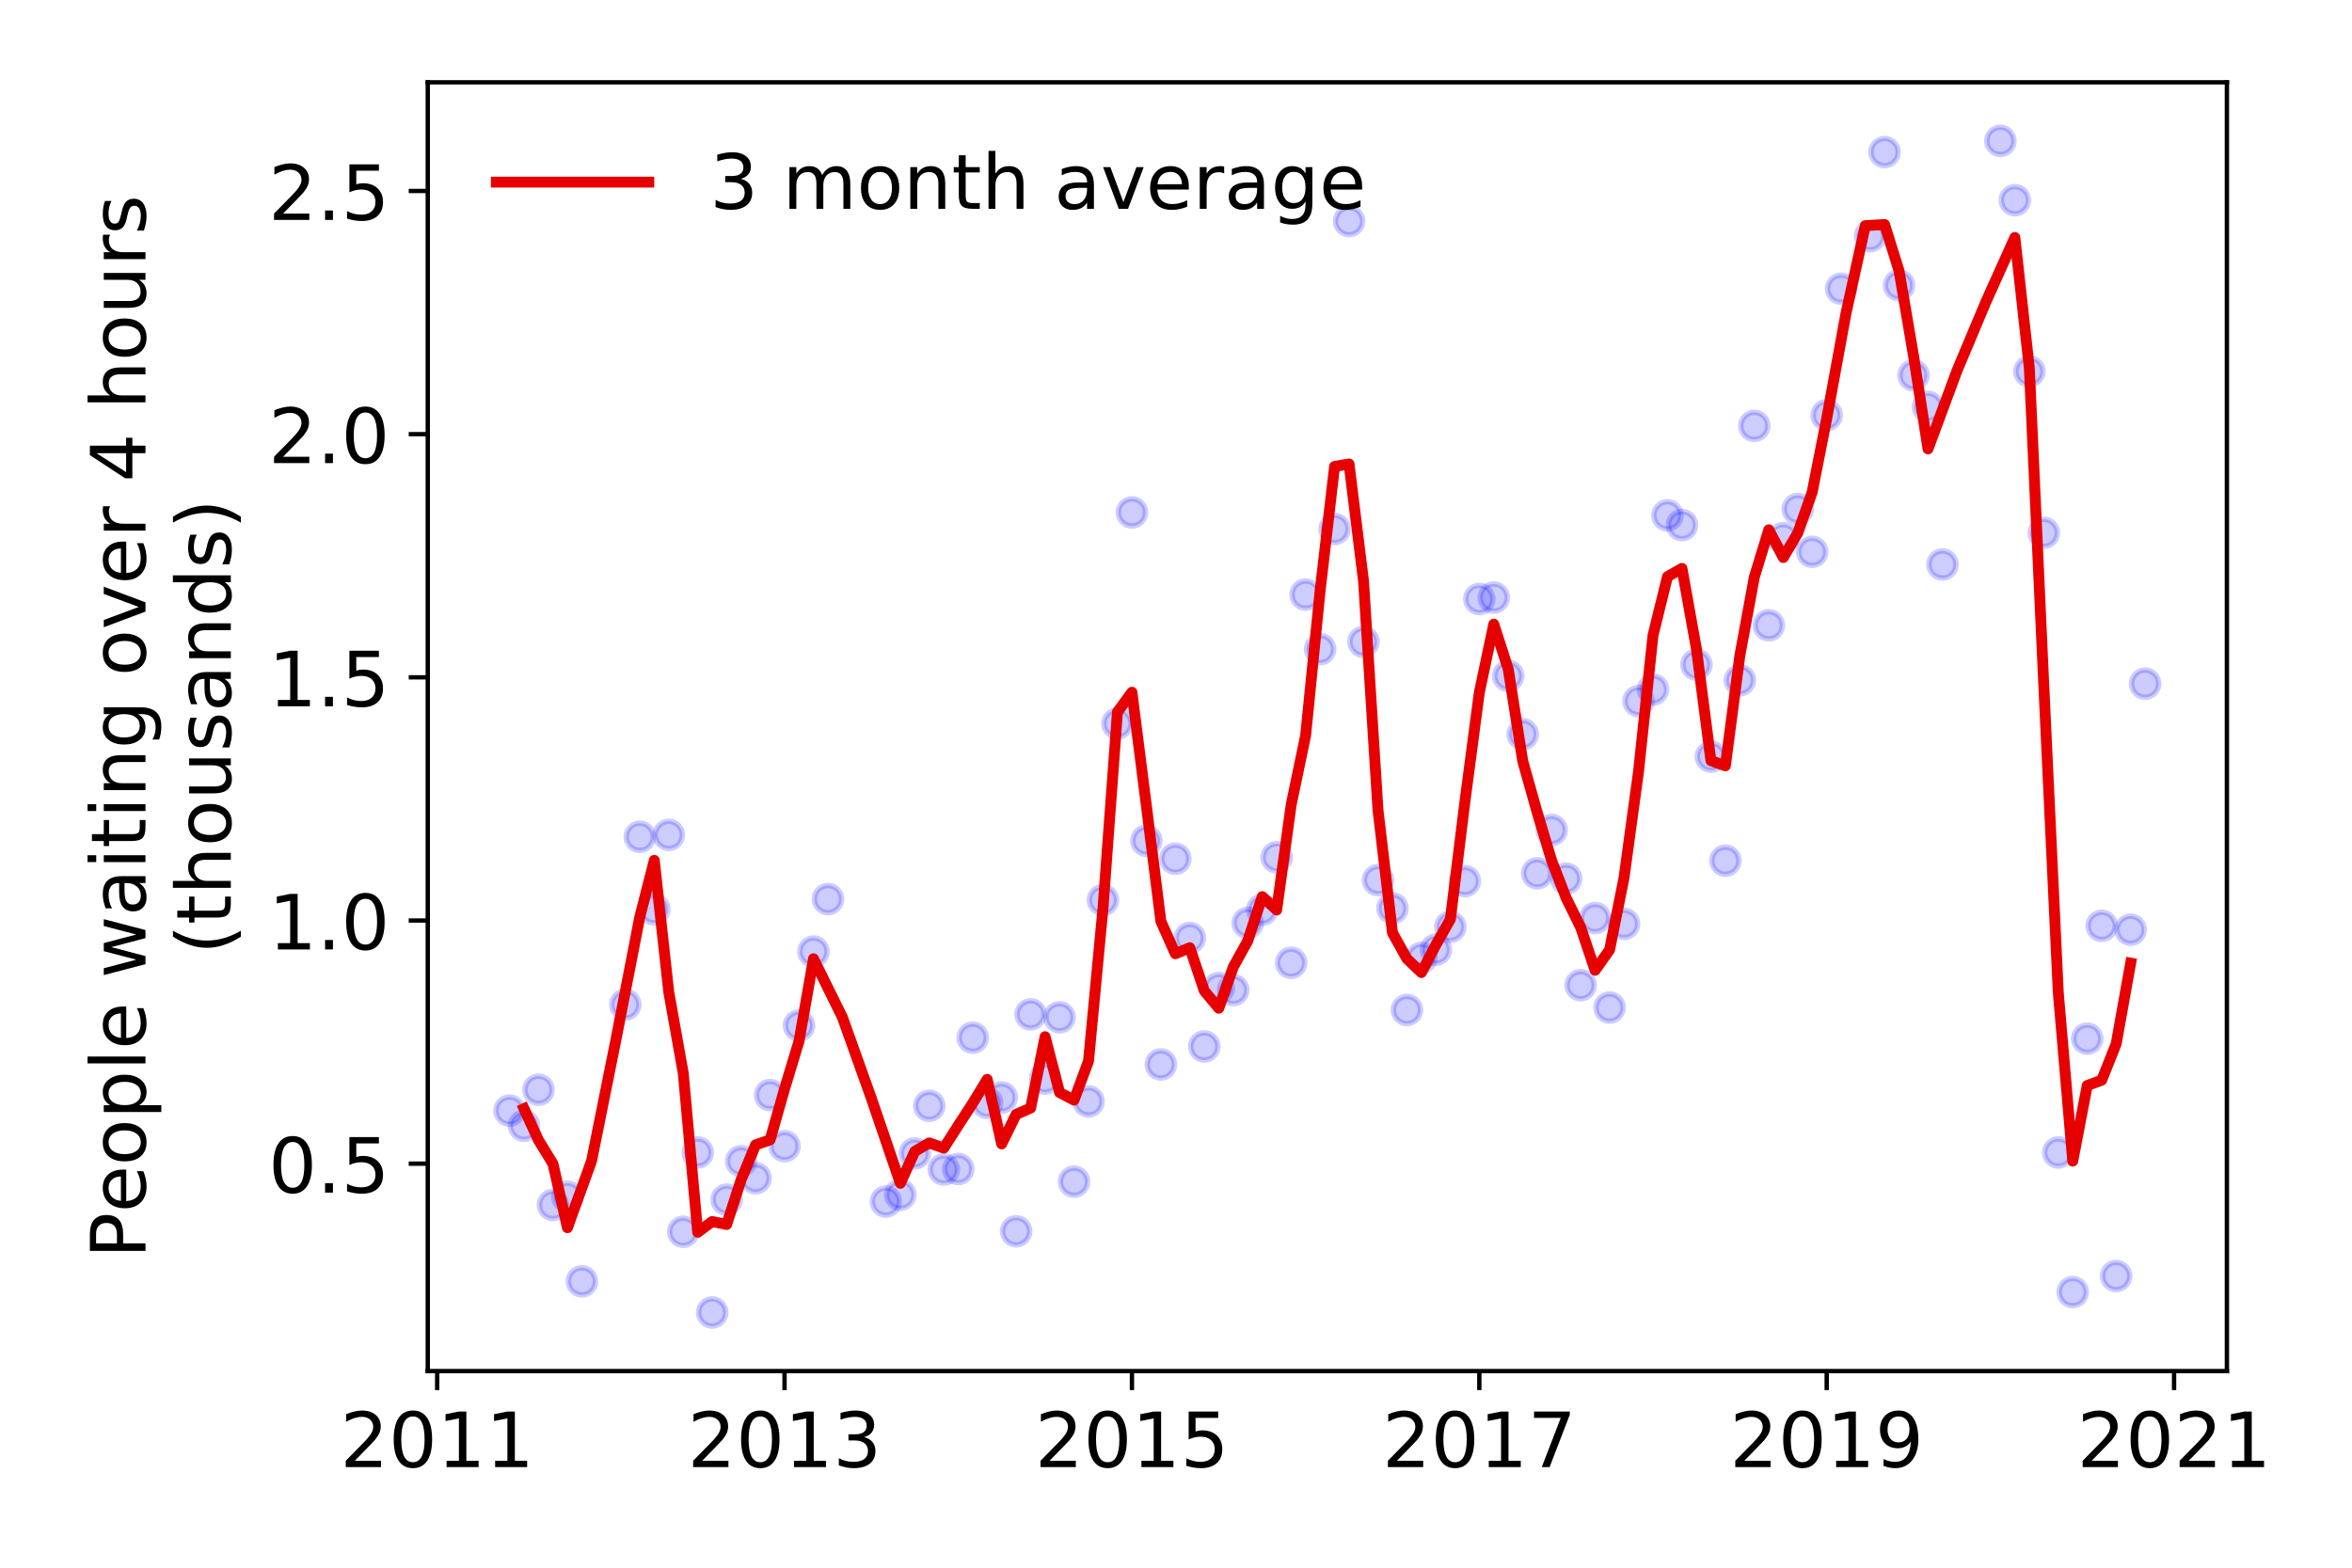 <?xml version="1.0" encoding="utf-8" standalone="no"?>
<!DOCTYPE svg PUBLIC "-//W3C//DTD SVG 1.1//EN"
  "http://www.w3.org/Graphics/SVG/1.1/DTD/svg11.dtd">
<!-- Created with matplotlib (https://matplotlib.org/) -->
<svg height="288pt" version="1.1" viewBox="0 0 432 288" width="432pt" xmlns="http://www.w3.org/2000/svg" xmlns:xlink="http://www.w3.org/1999/xlink">
 <defs>
  <style type="text/css">
*{stroke-linecap:butt;stroke-linejoin:round;}
  </style>
 </defs>
 <g id="figure_1">
  <g id="patch_1">
   <path d="M 0 288 
L 432 288 
L 432 0 
L 0 0 
z
" style="fill:#ffffff;"/>
  </g>
  <g id="axes_1">
   <g id="patch_2">
    <path d="M 78.57 251.88 
L 409.024 251.88 
L 409.024 15.12 
L 78.57 15.12 
z
" style="fill:#ffffff;"/>
   </g>
   <g id="matplotlib.axis_1">
    <g id="xtick_1">
     <g id="line2d_1">
      <defs>
       <path d="M 0 0 
L 0 3.5 
" id="ma7ba3dbed2" style="stroke:#000000;stroke-width:0.8;"/>
      </defs>
      <g>
       <use style="stroke:#000000;stroke-width:0.8;" x="80.298" xlink:href="#ma7ba3dbed2" y="251.88"/>
      </g>
     </g>
     <g id="text_1">
      <!-- 2011 -->
      <defs>
       <path d="M 19.188 8.297 
L 53.609 8.297 
L 53.609 0 
L 7.328 0 
L 7.328 8.297 
Q 12.938 14.109 22.625 23.891 
Q 32.328 33.688 34.812 36.531 
Q 39.547 41.844 41.422 45.531 
Q 43.312 49.219 43.312 52.781 
Q 43.312 58.594 39.234 62.25 
Q 35.156 65.922 28.609 65.922 
Q 23.969 65.922 18.812 64.312 
Q 13.672 62.703 7.812 59.422 
L 7.812 69.391 
Q 13.766 71.781 18.938 73 
Q 24.125 74.219 28.422 74.219 
Q 39.75 74.219 46.484 68.547 
Q 53.219 62.891 53.219 53.422 
Q 53.219 48.922 51.531 44.891 
Q 49.859 40.875 45.406 35.406 
Q 44.188 33.984 37.641 27.219 
Q 31.109 20.453 19.188 8.297 
z
" id="DejaVuSans-50"/>
       <path d="M 31.781 66.406 
Q 24.172 66.406 20.328 58.906 
Q 16.5 51.422 16.5 36.375 
Q 16.5 21.391 20.328 13.891 
Q 24.172 6.391 31.781 6.391 
Q 39.453 6.391 43.281 13.891 
Q 47.125 21.391 47.125 36.375 
Q 47.125 51.422 43.281 58.906 
Q 39.453 66.406 31.781 66.406 
z
M 31.781 74.219 
Q 44.047 74.219 50.516 64.516 
Q 56.984 54.828 56.984 36.375 
Q 56.984 17.969 50.516 8.266 
Q 44.047 -1.422 31.781 -1.422 
Q 19.531 -1.422 13.062 8.266 
Q 6.594 17.969 6.594 36.375 
Q 6.594 54.828 13.062 64.516 
Q 19.531 74.219 31.781 74.219 
z
" id="DejaVuSans-48"/>
       <path d="M 12.406 8.297 
L 28.516 8.297 
L 28.516 63.922 
L 10.984 60.406 
L 10.984 69.391 
L 28.422 72.906 
L 38.281 72.906 
L 38.281 8.297 
L 54.391 8.297 
L 54.391 0 
L 12.406 0 
z
" id="DejaVuSans-49"/>
      </defs>
      <g transform="translate(62.483 269.518)scale(0.14 -0.14)">
       <use xlink:href="#DejaVuSans-50"/>
       <use x="63.623" xlink:href="#DejaVuSans-48"/>
       <use x="127.246" xlink:href="#DejaVuSans-49"/>
       <use x="190.869" xlink:href="#DejaVuSans-49"/>
      </g>
     </g>
    </g>
    <g id="xtick_2">
     <g id="line2d_2">
      <g>
       <use style="stroke:#000000;stroke-width:0.8;" x="144.102" xlink:href="#ma7ba3dbed2" y="251.88"/>
      </g>
     </g>
     <g id="text_2">
      <!-- 2013 -->
      <defs>
       <path d="M 40.578 39.312 
Q 47.656 37.797 51.625 33 
Q 55.609 28.219 55.609 21.188 
Q 55.609 10.406 48.188 4.484 
Q 40.766 -1.422 27.094 -1.422 
Q 22.516 -1.422 17.656 -0.516 
Q 12.797 0.391 7.625 2.203 
L 7.625 11.719 
Q 11.719 9.328 16.594 8.109 
Q 21.484 6.891 26.812 6.891 
Q 36.078 6.891 40.938 10.547 
Q 45.797 14.203 45.797 21.188 
Q 45.797 27.641 41.281 31.266 
Q 36.766 34.906 28.719 34.906 
L 20.219 34.906 
L 20.219 43.016 
L 29.109 43.016 
Q 36.375 43.016 40.234 45.922 
Q 44.094 48.828 44.094 54.297 
Q 44.094 59.906 40.109 62.906 
Q 36.141 65.922 28.719 65.922 
Q 24.656 65.922 20.016 65.031 
Q 15.375 64.156 9.812 62.312 
L 9.812 71.094 
Q 15.438 72.656 20.344 73.438 
Q 25.25 74.219 29.594 74.219 
Q 40.828 74.219 47.359 69.109 
Q 53.906 64.016 53.906 55.328 
Q 53.906 49.266 50.438 45.094 
Q 46.969 40.922 40.578 39.312 
z
" id="DejaVuSans-51"/>
      </defs>
      <g transform="translate(126.287 269.518)scale(0.14 -0.14)">
       <use xlink:href="#DejaVuSans-50"/>
       <use x="63.623" xlink:href="#DejaVuSans-48"/>
       <use x="127.246" xlink:href="#DejaVuSans-49"/>
       <use x="190.869" xlink:href="#DejaVuSans-51"/>
      </g>
     </g>
    </g>
    <g id="xtick_3">
     <g id="line2d_3">
      <g>
       <use style="stroke:#000000;stroke-width:0.8;" x="207.907" xlink:href="#ma7ba3dbed2" y="251.88"/>
      </g>
     </g>
     <g id="text_3">
      <!-- 2015 -->
      <defs>
       <path d="M 10.797 72.906 
L 49.516 72.906 
L 49.516 64.594 
L 19.828 64.594 
L 19.828 46.734 
Q 21.969 47.469 24.109 47.828 
Q 26.266 48.188 28.422 48.188 
Q 40.625 48.188 47.75 41.5 
Q 54.891 34.812 54.891 23.391 
Q 54.891 11.625 47.562 5.094 
Q 40.234 -1.422 26.906 -1.422 
Q 22.312 -1.422 17.547 -0.641 
Q 12.797 0.141 7.719 1.703 
L 7.719 11.625 
Q 12.109 9.234 16.797 8.062 
Q 21.484 6.891 26.703 6.891 
Q 35.156 6.891 40.078 11.328 
Q 45.016 15.766 45.016 23.391 
Q 45.016 31 40.078 35.438 
Q 35.156 39.891 26.703 39.891 
Q 22.75 39.891 18.812 39.016 
Q 14.891 38.141 10.797 36.281 
z
" id="DejaVuSans-53"/>
      </defs>
      <g transform="translate(190.092 269.518)scale(0.14 -0.14)">
       <use xlink:href="#DejaVuSans-50"/>
       <use x="63.623" xlink:href="#DejaVuSans-48"/>
       <use x="127.246" xlink:href="#DejaVuSans-49"/>
       <use x="190.869" xlink:href="#DejaVuSans-53"/>
      </g>
     </g>
    </g>
    <g id="xtick_4">
     <g id="line2d_4">
      <g>
       <use style="stroke:#000000;stroke-width:0.8;" x="271.711" xlink:href="#ma7ba3dbed2" y="251.88"/>
      </g>
     </g>
     <g id="text_4">
      <!-- 2017 -->
      <defs>
       <path d="M 8.203 72.906 
L 55.078 72.906 
L 55.078 68.703 
L 28.609 0 
L 18.312 0 
L 43.219 64.594 
L 8.203 64.594 
z
" id="DejaVuSans-55"/>
      </defs>
      <g transform="translate(253.896 269.518)scale(0.14 -0.14)">
       <use xlink:href="#DejaVuSans-50"/>
       <use x="63.623" xlink:href="#DejaVuSans-48"/>
       <use x="127.246" xlink:href="#DejaVuSans-49"/>
       <use x="190.869" xlink:href="#DejaVuSans-55"/>
      </g>
     </g>
    </g>
    <g id="xtick_5">
     <g id="line2d_5">
      <g>
       <use style="stroke:#000000;stroke-width:0.8;" x="335.516" xlink:href="#ma7ba3dbed2" y="251.88"/>
      </g>
     </g>
     <g id="text_5">
      <!-- 2019 -->
      <defs>
       <path d="M 10.984 1.516 
L 10.984 10.5 
Q 14.703 8.734 18.5 7.812 
Q 22.312 6.891 25.984 6.891 
Q 35.75 6.891 40.891 13.453 
Q 46.047 20.016 46.781 33.406 
Q 43.953 29.203 39.594 26.953 
Q 35.25 24.703 29.984 24.703 
Q 19.047 24.703 12.672 31.312 
Q 6.297 37.938 6.297 49.422 
Q 6.297 60.641 12.938 67.422 
Q 19.578 74.219 30.609 74.219 
Q 43.266 74.219 49.922 64.516 
Q 56.594 54.828 56.594 36.375 
Q 56.594 19.141 48.406 8.859 
Q 40.234 -1.422 26.422 -1.422 
Q 22.703 -1.422 18.891 -0.688 
Q 15.094 0.047 10.984 1.516 
z
M 30.609 32.422 
Q 37.25 32.422 41.125 36.953 
Q 45.016 41.5 45.016 49.422 
Q 45.016 57.281 41.125 61.844 
Q 37.25 66.406 30.609 66.406 
Q 23.969 66.406 20.094 61.844 
Q 16.219 57.281 16.219 49.422 
Q 16.219 41.5 20.094 36.953 
Q 23.969 32.422 30.609 32.422 
z
" id="DejaVuSans-57"/>
      </defs>
      <g transform="translate(317.701 269.518)scale(0.14 -0.14)">
       <use xlink:href="#DejaVuSans-50"/>
       <use x="63.623" xlink:href="#DejaVuSans-48"/>
       <use x="127.246" xlink:href="#DejaVuSans-49"/>
       <use x="190.869" xlink:href="#DejaVuSans-57"/>
      </g>
     </g>
    </g>
    <g id="xtick_6">
     <g id="line2d_6">
      <g>
       <use style="stroke:#000000;stroke-width:0.8;" x="399.32" xlink:href="#ma7ba3dbed2" y="251.88"/>
      </g>
     </g>
     <g id="text_6">
      <!-- 2021 -->
      <g transform="translate(381.505 269.518)scale(0.14 -0.14)">
       <use xlink:href="#DejaVuSans-50"/>
       <use x="63.623" xlink:href="#DejaVuSans-48"/>
       <use x="127.246" xlink:href="#DejaVuSans-50"/>
       <use x="190.869" xlink:href="#DejaVuSans-49"/>
      </g>
     </g>
    </g>
   </g>
   <g id="matplotlib.axis_2">
    <g id="ytick_1">
     <g id="line2d_7">
      <defs>
       <path d="M 0 0 
L -3.5 0 
" id="m8bba5d27a5" style="stroke:#000000;stroke-width:0.8;"/>
      </defs>
      <g>
       <use style="stroke:#000000;stroke-width:0.8;" x="78.57" xlink:href="#m8bba5d27a5" y="213.778"/>
      </g>
     </g>
     <g id="text_7">
      <!-- 0.5 -->
      <defs>
       <path d="M 10.688 12.406 
L 21 12.406 
L 21 0 
L 10.688 0 
z
" id="DejaVuSans-46"/>
      </defs>
      <g transform="translate(49.306 219.097)scale(0.14 -0.14)">
       <use xlink:href="#DejaVuSans-48"/>
       <use x="63.623" xlink:href="#DejaVuSans-46"/>
       <use x="95.41" xlink:href="#DejaVuSans-53"/>
      </g>
     </g>
    </g>
    <g id="ytick_2">
     <g id="line2d_8">
      <g>
       <use style="stroke:#000000;stroke-width:0.8;" x="78.57" xlink:href="#m8bba5d27a5" y="169.105"/>
      </g>
     </g>
     <g id="text_8">
      <!-- 1.0 -->
      <g transform="translate(49.306 174.424)scale(0.14 -0.14)">
       <use xlink:href="#DejaVuSans-49"/>
       <use x="63.623" xlink:href="#DejaVuSans-46"/>
       <use x="95.41" xlink:href="#DejaVuSans-48"/>
      </g>
     </g>
    </g>
    <g id="ytick_3">
     <g id="line2d_9">
      <g>
       <use style="stroke:#000000;stroke-width:0.8;" x="78.57" xlink:href="#m8bba5d27a5" y="124.431"/>
      </g>
     </g>
     <g id="text_9">
      <!-- 1.5 -->
      <g transform="translate(49.306 129.75)scale(0.14 -0.14)">
       <use xlink:href="#DejaVuSans-49"/>
       <use x="63.623" xlink:href="#DejaVuSans-46"/>
       <use x="95.41" xlink:href="#DejaVuSans-53"/>
      </g>
     </g>
    </g>
    <g id="ytick_4">
     <g id="line2d_10">
      <g>
       <use style="stroke:#000000;stroke-width:0.8;" x="78.57" xlink:href="#m8bba5d27a5" y="79.758"/>
      </g>
     </g>
     <g id="text_10">
      <!-- 2.0 -->
      <g transform="translate(49.306 85.077)scale(0.14 -0.14)">
       <use xlink:href="#DejaVuSans-50"/>
       <use x="63.623" xlink:href="#DejaVuSans-46"/>
       <use x="95.41" xlink:href="#DejaVuSans-48"/>
      </g>
     </g>
    </g>
    <g id="ytick_5">
     <g id="line2d_11">
      <g>
       <use style="stroke:#000000;stroke-width:0.8;" x="78.57" xlink:href="#m8bba5d27a5" y="35.085"/>
      </g>
     </g>
     <g id="text_11">
      <!-- 2.5 -->
      <g transform="translate(49.306 40.403)scale(0.14 -0.14)">
       <use xlink:href="#DejaVuSans-50"/>
       <use x="63.623" xlink:href="#DejaVuSans-46"/>
       <use x="95.41" xlink:href="#DejaVuSans-53"/>
      </g>
     </g>
    </g>
    <g id="text_12">
     <!-- People waiting over 4 hours -->
     <defs>
      <path d="M 19.672 64.797 
L 19.672 37.406 
L 32.078 37.406 
Q 38.969 37.406 42.719 40.969 
Q 46.484 44.531 46.484 51.125 
Q 46.484 57.672 42.719 61.234 
Q 38.969 64.797 32.078 64.797 
z
M 9.812 72.906 
L 32.078 72.906 
Q 44.344 72.906 50.609 67.359 
Q 56.891 61.812 56.891 51.125 
Q 56.891 40.328 50.609 34.812 
Q 44.344 29.297 32.078 29.297 
L 19.672 29.297 
L 19.672 0 
L 9.812 0 
z
" id="DejaVuSans-80"/>
      <path d="M 56.203 29.594 
L 56.203 25.203 
L 14.891 25.203 
Q 15.484 15.922 20.484 11.062 
Q 25.484 6.203 34.422 6.203 
Q 39.594 6.203 44.453 7.469 
Q 49.312 8.734 54.109 11.281 
L 54.109 2.781 
Q 49.266 0.734 44.188 -0.344 
Q 39.109 -1.422 33.891 -1.422 
Q 20.797 -1.422 13.156 6.188 
Q 5.516 13.812 5.516 26.812 
Q 5.516 40.234 12.766 48.109 
Q 20.016 56 32.328 56 
Q 43.359 56 49.781 48.891 
Q 56.203 41.797 56.203 29.594 
z
M 47.219 32.234 
Q 47.125 39.594 43.094 43.984 
Q 39.062 48.391 32.422 48.391 
Q 24.906 48.391 20.391 44.141 
Q 15.875 39.891 15.188 32.172 
z
" id="DejaVuSans-101"/>
      <path d="M 30.609 48.391 
Q 23.391 48.391 19.188 42.75 
Q 14.984 37.109 14.984 27.297 
Q 14.984 17.484 19.156 11.844 
Q 23.344 6.203 30.609 6.203 
Q 37.797 6.203 41.984 11.859 
Q 46.188 17.531 46.188 27.297 
Q 46.188 37.016 41.984 42.703 
Q 37.797 48.391 30.609 48.391 
z
M 30.609 56 
Q 42.328 56 49.016 48.375 
Q 55.719 40.766 55.719 27.297 
Q 55.719 13.875 49.016 6.219 
Q 42.328 -1.422 30.609 -1.422 
Q 18.844 -1.422 12.172 6.219 
Q 5.516 13.875 5.516 27.297 
Q 5.516 40.766 12.172 48.375 
Q 18.844 56 30.609 56 
z
" id="DejaVuSans-111"/>
      <path d="M 18.109 8.203 
L 18.109 -20.797 
L 9.078 -20.797 
L 9.078 54.688 
L 18.109 54.688 
L 18.109 46.391 
Q 20.953 51.266 25.266 53.625 
Q 29.594 56 35.594 56 
Q 45.562 56 51.781 48.094 
Q 58.016 40.188 58.016 27.297 
Q 58.016 14.406 51.781 6.484 
Q 45.562 -1.422 35.594 -1.422 
Q 29.594 -1.422 25.266 0.953 
Q 20.953 3.328 18.109 8.203 
z
M 48.688 27.297 
Q 48.688 37.203 44.609 42.844 
Q 40.531 48.484 33.406 48.484 
Q 26.266 48.484 22.188 42.844 
Q 18.109 37.203 18.109 27.297 
Q 18.109 17.391 22.188 11.75 
Q 26.266 6.109 33.406 6.109 
Q 40.531 6.109 44.609 11.75 
Q 48.688 17.391 48.688 27.297 
z
" id="DejaVuSans-112"/>
      <path d="M 9.422 75.984 
L 18.406 75.984 
L 18.406 0 
L 9.422 0 
z
" id="DejaVuSans-108"/>
      <path id="DejaVuSans-32"/>
      <path d="M 4.203 54.688 
L 13.188 54.688 
L 24.422 12.016 
L 35.594 54.688 
L 46.188 54.688 
L 57.422 12.016 
L 68.609 54.688 
L 77.594 54.688 
L 63.281 0 
L 52.688 0 
L 40.922 44.828 
L 29.109 0 
L 18.5 0 
z
" id="DejaVuSans-119"/>
      <path d="M 34.281 27.484 
Q 23.391 27.484 19.188 25 
Q 14.984 22.516 14.984 16.5 
Q 14.984 11.719 18.141 8.906 
Q 21.297 6.109 26.703 6.109 
Q 34.188 6.109 38.703 11.406 
Q 43.219 16.703 43.219 25.484 
L 43.219 27.484 
z
M 52.203 31.203 
L 52.203 0 
L 43.219 0 
L 43.219 8.297 
Q 40.141 3.328 35.547 0.953 
Q 30.953 -1.422 24.312 -1.422 
Q 15.922 -1.422 10.953 3.297 
Q 6 8.016 6 15.922 
Q 6 25.141 12.172 29.828 
Q 18.359 34.516 30.609 34.516 
L 43.219 34.516 
L 43.219 35.406 
Q 43.219 41.609 39.141 45 
Q 35.062 48.391 27.688 48.391 
Q 23 48.391 18.547 47.266 
Q 14.109 46.141 10.016 43.891 
L 10.016 52.203 
Q 14.938 54.109 19.578 55.047 
Q 24.219 56 28.609 56 
Q 40.484 56 46.344 49.844 
Q 52.203 43.703 52.203 31.203 
z
" id="DejaVuSans-97"/>
      <path d="M 9.422 54.688 
L 18.406 54.688 
L 18.406 0 
L 9.422 0 
z
M 9.422 75.984 
L 18.406 75.984 
L 18.406 64.594 
L 9.422 64.594 
z
" id="DejaVuSans-105"/>
      <path d="M 18.312 70.219 
L 18.312 54.688 
L 36.812 54.688 
L 36.812 47.703 
L 18.312 47.703 
L 18.312 18.016 
Q 18.312 11.328 20.141 9.422 
Q 21.969 7.516 27.594 7.516 
L 36.812 7.516 
L 36.812 0 
L 27.594 0 
Q 17.188 0 13.234 3.875 
Q 9.281 7.766 9.281 18.016 
L 9.281 47.703 
L 2.688 47.703 
L 2.688 54.688 
L 9.281 54.688 
L 9.281 70.219 
z
" id="DejaVuSans-116"/>
      <path d="M 54.891 33.016 
L 54.891 0 
L 45.906 0 
L 45.906 32.719 
Q 45.906 40.484 42.875 44.328 
Q 39.844 48.188 33.797 48.188 
Q 26.516 48.188 22.312 43.547 
Q 18.109 38.922 18.109 30.906 
L 18.109 0 
L 9.078 0 
L 9.078 54.688 
L 18.109 54.688 
L 18.109 46.188 
Q 21.344 51.125 25.703 53.562 
Q 30.078 56 35.797 56 
Q 45.219 56 50.047 50.172 
Q 54.891 44.344 54.891 33.016 
z
" id="DejaVuSans-110"/>
      <path d="M 45.406 27.984 
Q 45.406 37.75 41.375 43.109 
Q 37.359 48.484 30.078 48.484 
Q 22.859 48.484 18.828 43.109 
Q 14.797 37.75 14.797 27.984 
Q 14.797 18.266 18.828 12.891 
Q 22.859 7.516 30.078 7.516 
Q 37.359 7.516 41.375 12.891 
Q 45.406 18.266 45.406 27.984 
z
M 54.391 6.781 
Q 54.391 -7.172 48.188 -13.984 
Q 42 -20.797 29.203 -20.797 
Q 24.469 -20.797 20.266 -20.094 
Q 16.062 -19.391 12.109 -17.922 
L 12.109 -9.188 
Q 16.062 -11.328 19.922 -12.344 
Q 23.781 -13.375 27.781 -13.375 
Q 36.625 -13.375 41.016 -8.766 
Q 45.406 -4.156 45.406 5.172 
L 45.406 9.625 
Q 42.625 4.781 38.281 2.391 
Q 33.938 0 27.875 0 
Q 17.828 0 11.672 7.656 
Q 5.516 15.328 5.516 27.984 
Q 5.516 40.672 11.672 48.328 
Q 17.828 56 27.875 56 
Q 33.938 56 38.281 53.609 
Q 42.625 51.219 45.406 46.391 
L 45.406 54.688 
L 54.391 54.688 
z
" id="DejaVuSans-103"/>
      <path d="M 2.984 54.688 
L 12.5 54.688 
L 29.594 8.797 
L 46.688 54.688 
L 56.203 54.688 
L 35.688 0 
L 23.484 0 
z
" id="DejaVuSans-118"/>
      <path d="M 41.109 46.297 
Q 39.594 47.172 37.812 47.578 
Q 36.031 48 33.891 48 
Q 26.266 48 22.188 43.047 
Q 18.109 38.094 18.109 28.812 
L 18.109 0 
L 9.078 0 
L 9.078 54.688 
L 18.109 54.688 
L 18.109 46.188 
Q 20.953 51.172 25.484 53.578 
Q 30.031 56 36.531 56 
Q 37.453 56 38.578 55.875 
Q 39.703 55.766 41.062 55.516 
z
" id="DejaVuSans-114"/>
      <path d="M 37.797 64.312 
L 12.891 25.391 
L 37.797 25.391 
z
M 35.203 72.906 
L 47.609 72.906 
L 47.609 25.391 
L 58.016 25.391 
L 58.016 17.188 
L 47.609 17.188 
L 47.609 0 
L 37.797 0 
L 37.797 17.188 
L 4.891 17.188 
L 4.891 26.703 
z
" id="DejaVuSans-52"/>
      <path d="M 54.891 33.016 
L 54.891 0 
L 45.906 0 
L 45.906 32.719 
Q 45.906 40.484 42.875 44.328 
Q 39.844 48.188 33.797 48.188 
Q 26.516 48.188 22.312 43.547 
Q 18.109 38.922 18.109 30.906 
L 18.109 0 
L 9.078 0 
L 9.078 75.984 
L 18.109 75.984 
L 18.109 46.188 
Q 21.344 51.125 25.703 53.562 
Q 30.078 56 35.797 56 
Q 45.219 56 50.047 50.172 
Q 54.891 44.344 54.891 33.016 
z
" id="DejaVuSans-104"/>
      <path d="M 8.5 21.578 
L 8.5 54.688 
L 17.484 54.688 
L 17.484 21.922 
Q 17.484 14.156 20.5 10.266 
Q 23.531 6.391 29.594 6.391 
Q 36.859 6.391 41.078 11.031 
Q 45.312 15.672 45.312 23.688 
L 45.312 54.688 
L 54.297 54.688 
L 54.297 0 
L 45.312 0 
L 45.312 8.406 
Q 42.047 3.422 37.719 1 
Q 33.406 -1.422 27.688 -1.422 
Q 18.266 -1.422 13.375 4.438 
Q 8.5 10.297 8.5 21.578 
z
M 31.109 56 
z
" id="DejaVuSans-117"/>
      <path d="M 44.281 53.078 
L 44.281 44.578 
Q 40.484 46.531 36.375 47.5 
Q 32.281 48.484 27.875 48.484 
Q 21.188 48.484 17.844 46.438 
Q 14.5 44.391 14.5 40.281 
Q 14.5 37.156 16.891 35.375 
Q 19.281 33.594 26.516 31.984 
L 29.594 31.297 
Q 39.156 29.25 43.188 25.516 
Q 47.219 21.781 47.219 15.094 
Q 47.219 7.469 41.188 3.016 
Q 35.156 -1.422 24.609 -1.422 
Q 20.219 -1.422 15.453 -0.562 
Q 10.688 0.297 5.422 2 
L 5.422 11.281 
Q 10.406 8.688 15.234 7.391 
Q 20.062 6.109 24.812 6.109 
Q 31.156 6.109 34.562 8.281 
Q 37.984 10.453 37.984 14.406 
Q 37.984 18.062 35.516 20.016 
Q 33.062 21.969 24.703 23.781 
L 21.578 24.516 
Q 13.234 26.266 9.516 29.906 
Q 5.812 33.547 5.812 39.891 
Q 5.812 47.609 11.281 51.797 
Q 16.75 56 26.812 56 
Q 31.781 56 36.172 55.266 
Q 40.578 54.547 44.281 53.078 
z
" id="DejaVuSans-115"/>
     </defs>
     <g transform="translate(26.717 231.175)rotate(-90)scale(0.14 -0.14)">
      <use xlink:href="#DejaVuSans-80"/>
      <use x="60.256" xlink:href="#DejaVuSans-101"/>
      <use x="121.779" xlink:href="#DejaVuSans-111"/>
      <use x="182.961" xlink:href="#DejaVuSans-112"/>
      <use x="246.438" xlink:href="#DejaVuSans-108"/>
      <use x="274.221" xlink:href="#DejaVuSans-101"/>
      <use x="335.744" xlink:href="#DejaVuSans-32"/>
      <use x="367.531" xlink:href="#DejaVuSans-119"/>
      <use x="449.318" xlink:href="#DejaVuSans-97"/>
      <use x="510.598" xlink:href="#DejaVuSans-105"/>
      <use x="538.381" xlink:href="#DejaVuSans-116"/>
      <use x="577.59" xlink:href="#DejaVuSans-105"/>
      <use x="605.373" xlink:href="#DejaVuSans-110"/>
      <use x="668.752" xlink:href="#DejaVuSans-103"/>
      <use x="732.229" xlink:href="#DejaVuSans-32"/>
      <use x="764.016" xlink:href="#DejaVuSans-111"/>
      <use x="825.197" xlink:href="#DejaVuSans-118"/>
      <use x="884.377" xlink:href="#DejaVuSans-101"/>
      <use x="945.9" xlink:href="#DejaVuSans-114"/>
      <use x="987.014" xlink:href="#DejaVuSans-32"/>
      <use x="1018.801" xlink:href="#DejaVuSans-52"/>
      <use x="1082.424" xlink:href="#DejaVuSans-32"/>
      <use x="1114.211" xlink:href="#DejaVuSans-104"/>
      <use x="1177.59" xlink:href="#DejaVuSans-111"/>
      <use x="1238.771" xlink:href="#DejaVuSans-117"/>
      <use x="1302.15" xlink:href="#DejaVuSans-114"/>
      <use x="1343.264" xlink:href="#DejaVuSans-115"/>
     </g>
     <!-- (thousands) -->
     <defs>
      <path d="M 31 75.875 
Q 24.469 64.656 21.281 53.656 
Q 18.109 42.672 18.109 31.391 
Q 18.109 20.125 21.312 9.062 
Q 24.516 -2 31 -13.188 
L 23.188 -13.188 
Q 15.875 -1.703 12.234 9.375 
Q 8.594 20.453 8.594 31.391 
Q 8.594 42.281 12.203 53.312 
Q 15.828 64.359 23.188 75.875 
z
" id="DejaVuSans-40"/>
      <path d="M 45.406 46.391 
L 45.406 75.984 
L 54.391 75.984 
L 54.391 0 
L 45.406 0 
L 45.406 8.203 
Q 42.578 3.328 38.25 0.953 
Q 33.938 -1.422 27.875 -1.422 
Q 17.969 -1.422 11.734 6.484 
Q 5.516 14.406 5.516 27.297 
Q 5.516 40.188 11.734 48.094 
Q 17.969 56 27.875 56 
Q 33.938 56 38.25 53.625 
Q 42.578 51.266 45.406 46.391 
z
M 14.797 27.297 
Q 14.797 17.391 18.875 11.75 
Q 22.953 6.109 30.078 6.109 
Q 37.203 6.109 41.297 11.75 
Q 45.406 17.391 45.406 27.297 
Q 45.406 37.203 41.297 42.844 
Q 37.203 48.484 30.078 48.484 
Q 22.953 48.484 18.875 42.844 
Q 14.797 37.203 14.797 27.297 
z
" id="DejaVuSans-100"/>
      <path d="M 8.016 75.875 
L 15.828 75.875 
Q 23.141 64.359 26.781 53.312 
Q 30.422 42.281 30.422 31.391 
Q 30.422 20.453 26.781 9.375 
Q 23.141 -1.703 15.828 -13.188 
L 8.016 -13.188 
Q 14.5 -2 17.703 9.062 
Q 20.906 20.125 20.906 31.391 
Q 20.906 42.672 17.703 53.656 
Q 14.5 64.656 8.016 75.875 
z
" id="DejaVuSans-41"/>
     </defs>
     <g transform="translate(42.394 175.325)rotate(-90)scale(0.14 -0.14)">
      <use xlink:href="#DejaVuSans-40"/>
      <use x="39.014" xlink:href="#DejaVuSans-116"/>
      <use x="78.223" xlink:href="#DejaVuSans-104"/>
      <use x="141.602" xlink:href="#DejaVuSans-111"/>
      <use x="202.783" xlink:href="#DejaVuSans-117"/>
      <use x="266.162" xlink:href="#DejaVuSans-115"/>
      <use x="318.262" xlink:href="#DejaVuSans-97"/>
      <use x="379.541" xlink:href="#DejaVuSans-110"/>
      <use x="442.92" xlink:href="#DejaVuSans-100"/>
      <use x="506.396" xlink:href="#DejaVuSans-115"/>
      <use x="558.496" xlink:href="#DejaVuSans-41"/>
     </g>
    </g>
   </g>
   <g id="line2d_12">
    <defs>
     <path d="M 0 2.5 
C 0.663 2.5 1.299 2.237 1.768 1.768 
C 2.237 1.299 2.5 0.663 2.5 0 
C 2.5 -0.663 2.237 -1.299 1.768 -1.768 
C 1.299 -2.237 0.663 -2.5 0 -2.5 
C -0.663 -2.5 -1.299 -2.237 -1.768 -1.768 
C -2.237 -1.299 -2.5 -0.663 -2.5 0 
C -2.5 0.663 -2.237 1.299 -1.768 1.768 
C -1.299 2.237 -0.663 2.5 0 2.5 
z
" id="mdcbfcff9be" style="stroke:#0000ff;stroke-opacity:0.2;"/>
    </defs>
    <g clip-path="url(#p910b0b7fe0)">
     <use style="fill:#0000ff;fill-opacity:0.2;stroke:#0000ff;stroke-opacity:0.2;" x="394.003" xlink:href="#mdcbfcff9be" y="125.593"/>
     <use style="fill:#0000ff;fill-opacity:0.2;stroke:#0000ff;stroke-opacity:0.2;" x="391.345" xlink:href="#mdcbfcff9be" y="170.802"/>
     <use style="fill:#0000ff;fill-opacity:0.2;stroke:#0000ff;stroke-opacity:0.2;" x="388.686" xlink:href="#mdcbfcff9be" y="234.417"/>
     <use style="fill:#0000ff;fill-opacity:0.2;stroke:#0000ff;stroke-opacity:0.2;" x="386.028" xlink:href="#mdcbfcff9be" y="170.088"/>
     <use style="fill:#0000ff;fill-opacity:0.2;stroke:#0000ff;stroke-opacity:0.2;" x="383.369" xlink:href="#mdcbfcff9be" y="190.816"/>
     <use style="fill:#0000ff;fill-opacity:0.2;stroke:#0000ff;stroke-opacity:0.2;" x="380.711" xlink:href="#mdcbfcff9be" y="237.366"/>
     <use style="fill:#0000ff;fill-opacity:0.2;stroke:#0000ff;stroke-opacity:0.2;" x="378.052" xlink:href="#mdcbfcff9be" y="211.723"/>
     <use style="fill:#0000ff;fill-opacity:0.2;stroke:#0000ff;stroke-opacity:0.2;" x="375.393" xlink:href="#mdcbfcff9be" y="97.895"/>
     <use style="fill:#0000ff;fill-opacity:0.2;stroke:#0000ff;stroke-opacity:0.2;" x="372.735" xlink:href="#mdcbfcff9be" y="68.232"/>
     <use style="fill:#0000ff;fill-opacity:0.2;stroke:#0000ff;stroke-opacity:0.2;" x="370.076" xlink:href="#mdcbfcff9be" y="36.782"/>
     <use style="fill:#0000ff;fill-opacity:0.2;stroke:#0000ff;stroke-opacity:0.2;" x="367.418" xlink:href="#mdcbfcff9be" y="25.882"/>
     <use style="fill:#0000ff;fill-opacity:0.2;stroke:#0000ff;stroke-opacity:0.2;" x="356.784" xlink:href="#mdcbfcff9be" y="103.703"/>
     <use style="fill:#0000ff;fill-opacity:0.2;stroke:#0000ff;stroke-opacity:0.2;" x="354.125" xlink:href="#mdcbfcff9be" y="74.754"/>
     <use style="fill:#0000ff;fill-opacity:0.2;stroke:#0000ff;stroke-opacity:0.2;" x="351.467" xlink:href="#mdcbfcff9be" y="68.947"/>
     <use style="fill:#0000ff;fill-opacity:0.2;stroke:#0000ff;stroke-opacity:0.2;" x="348.808" xlink:href="#mdcbfcff9be" y="52.418"/>
     <use style="fill:#0000ff;fill-opacity:0.2;stroke:#0000ff;stroke-opacity:0.2;" x="346.15" xlink:href="#mdcbfcff9be" y="27.937"/>
     <use style="fill:#0000ff;fill-opacity:0.2;stroke:#0000ff;stroke-opacity:0.2;" x="343.491" xlink:href="#mdcbfcff9be" y="43.394"/>
     <use style="fill:#0000ff;fill-opacity:0.2;stroke:#0000ff;stroke-opacity:0.2;" x="338.174" xlink:href="#mdcbfcff9be" y="53.043"/>
     <use style="fill:#0000ff;fill-opacity:0.2;stroke:#0000ff;stroke-opacity:0.2;" x="335.516" xlink:href="#mdcbfcff9be" y="76.273"/>
     <use style="fill:#0000ff;fill-opacity:0.2;stroke:#0000ff;stroke-opacity:0.2;" x="332.857" xlink:href="#mdcbfcff9be" y="101.38"/>
     <use style="fill:#0000ff;fill-opacity:0.2;stroke:#0000ff;stroke-opacity:0.2;" x="330.199" xlink:href="#mdcbfcff9be" y="93.517"/>
     <use style="fill:#0000ff;fill-opacity:0.2;stroke:#0000ff;stroke-opacity:0.2;" x="327.54" xlink:href="#mdcbfcff9be" y="98.878"/>
     <use style="fill:#0000ff;fill-opacity:0.2;stroke:#0000ff;stroke-opacity:0.2;" x="324.882" xlink:href="#mdcbfcff9be" y="114.871"/>
     <use style="fill:#0000ff;fill-opacity:0.2;stroke:#0000ff;stroke-opacity:0.2;" x="322.223" xlink:href="#mdcbfcff9be" y="78.239"/>
     <use style="fill:#0000ff;fill-opacity:0.2;stroke:#0000ff;stroke-opacity:0.2;" x="319.565" xlink:href="#mdcbfcff9be" y="124.967"/>
     <use style="fill:#0000ff;fill-opacity:0.2;stroke:#0000ff;stroke-opacity:0.2;" x="316.906" xlink:href="#mdcbfcff9be" y="158.115"/>
     <use style="fill:#0000ff;fill-opacity:0.2;stroke:#0000ff;stroke-opacity:0.2;" x="314.248" xlink:href="#mdcbfcff9be" y="138.995"/>
     <use style="fill:#0000ff;fill-opacity:0.2;stroke:#0000ff;stroke-opacity:0.2;" x="311.589" xlink:href="#mdcbfcff9be" y="122.108"/>
     <use style="fill:#0000ff;fill-opacity:0.2;stroke:#0000ff;stroke-opacity:0.2;" x="308.931" xlink:href="#mdcbfcff9be" y="96.466"/>
     <use style="fill:#0000ff;fill-opacity:0.2;stroke:#0000ff;stroke-opacity:0.2;" x="306.272" xlink:href="#mdcbfcff9be" y="94.679"/>
     <use style="fill:#0000ff;fill-opacity:0.2;stroke:#0000ff;stroke-opacity:0.2;" x="303.613" xlink:href="#mdcbfcff9be" y="126.665"/>
     <use style="fill:#0000ff;fill-opacity:0.2;stroke:#0000ff;stroke-opacity:0.2;" x="300.955" xlink:href="#mdcbfcff9be" y="128.809"/>
     <use style="fill:#0000ff;fill-opacity:0.2;stroke:#0000ff;stroke-opacity:0.2;" x="298.296" xlink:href="#mdcbfcff9be" y="169.73"/>
     <use style="fill:#0000ff;fill-opacity:0.2;stroke:#0000ff;stroke-opacity:0.2;" x="295.638" xlink:href="#mdcbfcff9be" y="185.098"/>
     <use style="fill:#0000ff;fill-opacity:0.2;stroke:#0000ff;stroke-opacity:0.2;" x="292.979" xlink:href="#mdcbfcff9be" y="168.658"/>
     <use style="fill:#0000ff;fill-opacity:0.2;stroke:#0000ff;stroke-opacity:0.2;" x="290.321" xlink:href="#mdcbfcff9be" y="180.988"/>
     <use style="fill:#0000ff;fill-opacity:0.2;stroke:#0000ff;stroke-opacity:0.2;" x="287.662" xlink:href="#mdcbfcff9be" y="161.421"/>
     <use style="fill:#0000ff;fill-opacity:0.2;stroke:#0000ff;stroke-opacity:0.2;" x="285.004" xlink:href="#mdcbfcff9be" y="152.486"/>
     <use style="fill:#0000ff;fill-opacity:0.2;stroke:#0000ff;stroke-opacity:0.2;" x="282.345" xlink:href="#mdcbfcff9be" y="160.438"/>
     <use style="fill:#0000ff;fill-opacity:0.2;stroke:#0000ff;stroke-opacity:0.2;" x="279.687" xlink:href="#mdcbfcff9be" y="134.885"/>
     <use style="fill:#0000ff;fill-opacity:0.2;stroke:#0000ff;stroke-opacity:0.2;" x="277.028" xlink:href="#mdcbfcff9be" y="124.163"/>
     <use style="fill:#0000ff;fill-opacity:0.2;stroke:#0000ff;stroke-opacity:0.2;" x="274.37" xlink:href="#mdcbfcff9be" y="109.778"/>
     <use style="fill:#0000ff;fill-opacity:0.2;stroke:#0000ff;stroke-opacity:0.2;" x="271.711" xlink:href="#mdcbfcff9be" y="110.046"/>
     <use style="fill:#0000ff;fill-opacity:0.2;stroke:#0000ff;stroke-opacity:0.2;" x="269.053" xlink:href="#mdcbfcff9be" y="161.868"/>
     <use style="fill:#0000ff;fill-opacity:0.2;stroke:#0000ff;stroke-opacity:0.2;" x="266.394" xlink:href="#mdcbfcff9be" y="170.266"/>
     <use style="fill:#0000ff;fill-opacity:0.2;stroke:#0000ff;stroke-opacity:0.2;" x="263.736" xlink:href="#mdcbfcff9be" y="174.465"/>
     <use style="fill:#0000ff;fill-opacity:0.2;stroke:#0000ff;stroke-opacity:0.2;" x="261.077" xlink:href="#mdcbfcff9be" y="175.984"/>
     <use style="fill:#0000ff;fill-opacity:0.2;stroke:#0000ff;stroke-opacity:0.2;" x="258.419" xlink:href="#mdcbfcff9be" y="185.544"/>
     <use style="fill:#0000ff;fill-opacity:0.2;stroke:#0000ff;stroke-opacity:0.2;" x="255.76" xlink:href="#mdcbfcff9be" y="166.871"/>
     <use style="fill:#0000ff;fill-opacity:0.2;stroke:#0000ff;stroke-opacity:0.2;" x="253.102" xlink:href="#mdcbfcff9be" y="161.689"/>
     <use style="fill:#0000ff;fill-opacity:0.2;stroke:#0000ff;stroke-opacity:0.2;" x="250.443" xlink:href="#mdcbfcff9be" y="117.909"/>
     <use style="fill:#0000ff;fill-opacity:0.2;stroke:#0000ff;stroke-opacity:0.2;" x="247.785" xlink:href="#mdcbfcff9be" y="40.624"/>
     <use style="fill:#0000ff;fill-opacity:0.2;stroke:#0000ff;stroke-opacity:0.2;" x="245.126" xlink:href="#mdcbfcff9be" y="97.181"/>
     <use style="fill:#0000ff;fill-opacity:0.2;stroke:#0000ff;stroke-opacity:0.2;" x="242.468" xlink:href="#mdcbfcff9be" y="119.249"/>
     <use style="fill:#0000ff;fill-opacity:0.2;stroke:#0000ff;stroke-opacity:0.2;" x="239.809" xlink:href="#mdcbfcff9be" y="109.242"/>
     <use style="fill:#0000ff;fill-opacity:0.2;stroke:#0000ff;stroke-opacity:0.2;" x="237.151" xlink:href="#mdcbfcff9be" y="176.878"/>
     <use style="fill:#0000ff;fill-opacity:0.2;stroke:#0000ff;stroke-opacity:0.2;" x="234.492" xlink:href="#mdcbfcff9be" y="157.49"/>
     <use style="fill:#0000ff;fill-opacity:0.2;stroke:#0000ff;stroke-opacity:0.2;" x="231.834" xlink:href="#mdcbfcff9be" y="167.139"/>
     <use style="fill:#0000ff;fill-opacity:0.2;stroke:#0000ff;stroke-opacity:0.2;" x="229.175" xlink:href="#mdcbfcff9be" y="169.551"/>
     <use style="fill:#0000ff;fill-opacity:0.2;stroke:#0000ff;stroke-opacity:0.2;" x="226.516" xlink:href="#mdcbfcff9be" y="181.881"/>
     <use style="fill:#0000ff;fill-opacity:0.2;stroke:#0000ff;stroke-opacity:0.2;" x="223.858" xlink:href="#mdcbfcff9be" y="181.524"/>
     <use style="fill:#0000ff;fill-opacity:0.2;stroke:#0000ff;stroke-opacity:0.2;" x="221.199" xlink:href="#mdcbfcff9be" y="192.245"/>
     <use style="fill:#0000ff;fill-opacity:0.2;stroke:#0000ff;stroke-opacity:0.2;" x="218.541" xlink:href="#mdcbfcff9be" y="172.321"/>
     <use style="fill:#0000ff;fill-opacity:0.2;stroke:#0000ff;stroke-opacity:0.2;" x="215.882" xlink:href="#mdcbfcff9be" y="157.758"/>
     <use style="fill:#0000ff;fill-opacity:0.2;stroke:#0000ff;stroke-opacity:0.2;" x="213.224" xlink:href="#mdcbfcff9be" y="195.551"/>
     <use style="fill:#0000ff;fill-opacity:0.2;stroke:#0000ff;stroke-opacity:0.2;" x="210.565" xlink:href="#mdcbfcff9be" y="154.452"/>
     <use style="fill:#0000ff;fill-opacity:0.2;stroke:#0000ff;stroke-opacity:0.2;" x="207.907" xlink:href="#mdcbfcff9be" y="94.143"/>
     <use style="fill:#0000ff;fill-opacity:0.2;stroke:#0000ff;stroke-opacity:0.2;" x="205.248" xlink:href="#mdcbfcff9be" y="132.919"/>
     <use style="fill:#0000ff;fill-opacity:0.2;stroke:#0000ff;stroke-opacity:0.2;" x="202.59" xlink:href="#mdcbfcff9be" y="165.352"/>
     <use style="fill:#0000ff;fill-opacity:0.2;stroke:#0000ff;stroke-opacity:0.2;" x="199.931" xlink:href="#mdcbfcff9be" y="202.342"/>
     <use style="fill:#0000ff;fill-opacity:0.2;stroke:#0000ff;stroke-opacity:0.2;" x="197.273" xlink:href="#mdcbfcff9be" y="217.084"/>
     <use style="fill:#0000ff;fill-opacity:0.2;stroke:#0000ff;stroke-opacity:0.2;" x="194.614" xlink:href="#mdcbfcff9be" y="186.885"/>
     <use style="fill:#0000ff;fill-opacity:0.2;stroke:#0000ff;stroke-opacity:0.2;" x="191.956" xlink:href="#mdcbfcff9be" y="198.142"/>
     <use style="fill:#0000ff;fill-opacity:0.2;stroke:#0000ff;stroke-opacity:0.2;" x="189.297" xlink:href="#mdcbfcff9be" y="186.349"/>
     <use style="fill:#0000ff;fill-opacity:0.2;stroke:#0000ff;stroke-opacity:0.2;" x="186.639" xlink:href="#mdcbfcff9be" y="226.197"/>
     <use style="fill:#0000ff;fill-opacity:0.2;stroke:#0000ff;stroke-opacity:0.2;" x="183.98" xlink:href="#mdcbfcff9be" y="201.627"/>
     <use style="fill:#0000ff;fill-opacity:0.2;stroke:#0000ff;stroke-opacity:0.2;" x="181.322" xlink:href="#mdcbfcff9be" y="202.61"/>
     <use style="fill:#0000ff;fill-opacity:0.2;stroke:#0000ff;stroke-opacity:0.2;" x="178.663" xlink:href="#mdcbfcff9be" y="190.637"/>
     <use style="fill:#0000ff;fill-opacity:0.2;stroke:#0000ff;stroke-opacity:0.2;" x="176.005" xlink:href="#mdcbfcff9be" y="214.761"/>
     <use style="fill:#0000ff;fill-opacity:0.2;stroke:#0000ff;stroke-opacity:0.2;" x="173.346" xlink:href="#mdcbfcff9be" y="214.85"/>
     <use style="fill:#0000ff;fill-opacity:0.2;stroke:#0000ff;stroke-opacity:0.2;" x="170.688" xlink:href="#mdcbfcff9be" y="203.146"/>
     <use style="fill:#0000ff;fill-opacity:0.2;stroke:#0000ff;stroke-opacity:0.2;" x="168.029" xlink:href="#mdcbfcff9be" y="211.902"/>
     <use style="fill:#0000ff;fill-opacity:0.2;stroke:#0000ff;stroke-opacity:0.2;" x="165.371" xlink:href="#mdcbfcff9be" y="219.496"/>
     <use style="fill:#0000ff;fill-opacity:0.2;stroke:#0000ff;stroke-opacity:0.2;" x="162.712" xlink:href="#mdcbfcff9be" y="220.747"/>
     <use style="fill:#0000ff;fill-opacity:0.2;stroke:#0000ff;stroke-opacity:0.2;" x="152.078" xlink:href="#mdcbfcff9be" y="165.173"/>
     <use style="fill:#0000ff;fill-opacity:0.2;stroke:#0000ff;stroke-opacity:0.2;" x="149.419" xlink:href="#mdcbfcff9be" y="174.823"/>
     <use style="fill:#0000ff;fill-opacity:0.2;stroke:#0000ff;stroke-opacity:0.2;" x="146.761" xlink:href="#mdcbfcff9be" y="188.404"/>
     <use style="fill:#0000ff;fill-opacity:0.2;stroke:#0000ff;stroke-opacity:0.2;" x="144.102" xlink:href="#mdcbfcff9be" y="210.562"/>
     <use style="fill:#0000ff;fill-opacity:0.2;stroke:#0000ff;stroke-opacity:0.2;" x="141.444" xlink:href="#mdcbfcff9be" y="201.18"/>
     <use style="fill:#0000ff;fill-opacity:0.2;stroke:#0000ff;stroke-opacity:0.2;" x="138.785" xlink:href="#mdcbfcff9be" y="216.458"/>
     <use style="fill:#0000ff;fill-opacity:0.2;stroke:#0000ff;stroke-opacity:0.2;" x="136.127" xlink:href="#mdcbfcff9be" y="213.331"/>
     <use style="fill:#0000ff;fill-opacity:0.2;stroke:#0000ff;stroke-opacity:0.2;" x="133.468" xlink:href="#mdcbfcff9be" y="220.39"/>
     <use style="fill:#0000ff;fill-opacity:0.2;stroke:#0000ff;stroke-opacity:0.2;" x="130.81" xlink:href="#mdcbfcff9be" y="241.118"/>
     <use style="fill:#0000ff;fill-opacity:0.2;stroke:#0000ff;stroke-opacity:0.2;" x="128.151" xlink:href="#mdcbfcff9be" y="211.723"/>
     <use style="fill:#0000ff;fill-opacity:0.2;stroke:#0000ff;stroke-opacity:0.2;" x="125.493" xlink:href="#mdcbfcff9be" y="226.287"/>
     <use style="fill:#0000ff;fill-opacity:0.2;stroke:#0000ff;stroke-opacity:0.2;" x="122.834" xlink:href="#mdcbfcff9be" y="153.38"/>
     <use style="fill:#0000ff;fill-opacity:0.2;stroke:#0000ff;stroke-opacity:0.2;" x="120.176" xlink:href="#mdcbfcff9be" y="167.05"/>
     <use style="fill:#0000ff;fill-opacity:0.2;stroke:#0000ff;stroke-opacity:0.2;" x="117.517" xlink:href="#mdcbfcff9be" y="153.737"/>
     <use style="fill:#0000ff;fill-opacity:0.2;stroke:#0000ff;stroke-opacity:0.2;" x="114.859" xlink:href="#mdcbfcff9be" y="184.562"/>
     <use style="fill:#0000ff;fill-opacity:0.2;stroke:#0000ff;stroke-opacity:0.2;" x="106.883" xlink:href="#mdcbfcff9be" y="235.4"/>
     <use style="fill:#0000ff;fill-opacity:0.2;stroke:#0000ff;stroke-opacity:0.2;" x="104.225" xlink:href="#mdcbfcff9be" y="219.854"/>
     <use style="fill:#0000ff;fill-opacity:0.2;stroke:#0000ff;stroke-opacity:0.2;" x="101.566" xlink:href="#mdcbfcff9be" y="221.373"/>
     <use style="fill:#0000ff;fill-opacity:0.2;stroke:#0000ff;stroke-opacity:0.2;" x="98.908" xlink:href="#mdcbfcff9be" y="200.197"/>
     <use style="fill:#0000ff;fill-opacity:0.2;stroke:#0000ff;stroke-opacity:0.2;" x="96.249" xlink:href="#mdcbfcff9be" y="206.809"/>
     <use style="fill:#0000ff;fill-opacity:0.2;stroke:#0000ff;stroke-opacity:0.2;" x="93.591" xlink:href="#mdcbfcff9be" y="204.039"/>
    </g>
   </g>
   <g id="line2d_13">
    <path clip-path="url(#p910b0b7fe0)" d="M 391.345 176.937 
L 388.686 191.769 
L 386.028 198.44 
L 383.369 199.423 
L 380.711 213.302 
L 378.052 182.328 
L 375.393 125.95 
L 372.735 67.637 
L 370.076 43.632 
L 364.759 55.456 
L 359.442 68.113 
L 354.125 82.468 
L 351.467 65.373 
L 348.808 49.767 
L 346.15 41.249 
L 342.605 41.458 
L 339.06 57.57 
L 335.516 76.899 
L 332.857 90.39 
L 330.199 97.925 
L 327.54 102.422 
L 324.882 97.329 
L 322.223 106.026 
L 319.565 120.44 
L 316.906 140.692 
L 314.248 139.739 
L 311.589 119.19 
L 308.931 104.418 
L 306.272 105.937 
L 303.613 116.718 
L 300.955 141.735 
L 298.296 161.212 
L 295.638 174.495 
L 292.979 178.248 
L 290.321 170.356 
L 287.662 164.965 
L 285.004 158.115 
L 282.345 149.27 
L 279.687 139.829 
L 277.028 122.942 
L 274.37 114.663 
L 271.711 127.231 
L 269.053 147.393 
L 266.394 168.866 
L 263.736 173.572 
L 261.077 178.665 
L 258.419 176.133 
L 255.76 171.368 
L 253.102 148.823 
L 250.443 106.741 
L 247.785 85.238 
L 245.126 85.685 
L 242.468 108.557 
L 239.809 135.123 
L 237.151 147.87 
L 234.492 167.169 
L 231.834 164.727 
L 229.175 172.857 
L 226.516 177.652 
L 223.858 185.217 
L 221.199 182.03 
L 218.541 174.108 
L 215.882 175.21 
L 213.224 169.254 
L 210.565 148.049 
L 207.907 127.171 
L 205.248 130.805 
L 202.59 166.871 
L 199.931 194.926 
L 197.273 202.103 
L 194.614 200.704 
L 191.956 190.459 
L 189.297 203.563 
L 186.639 204.724 
L 183.98 210.145 
L 181.322 198.291 
L 178.663 202.669 
L 176.005 206.749 
L 173.346 210.919 
L 170.688 209.966 
L 168.029 211.515 
L 165.371 217.382 
L 160.054 201.806 
L 154.737 186.914 
L 149.419 176.133 
L 146.761 191.263 
L 144.102 200.048 
L 141.444 209.4 
L 138.785 210.323 
L 136.127 216.727 
L 133.468 224.946 
L 130.81 224.41 
L 128.151 226.376 
L 125.493 197.13 
L 122.834 182.239 
L 120.176 158.055 
L 117.517 168.449 
L 113.086 191.233 
L 108.656 213.272 
L 104.225 225.542 
L 101.566 213.808 
L 98.908 209.46 
L 96.249 203.682 
" style="fill:none;stroke:#e60000;stroke-linecap:square;stroke-width:2;"/>
   </g>
   <g id="patch_3">
    <path d="M 78.57 251.88 
L 78.57 15.12 
" style="fill:none;stroke:#000000;stroke-linecap:square;stroke-linejoin:miter;stroke-width:0.8;"/>
   </g>
   <g id="patch_4">
    <path d="M 409.024 251.88 
L 409.024 15.12 
" style="fill:none;stroke:#000000;stroke-linecap:square;stroke-linejoin:miter;stroke-width:0.8;"/>
   </g>
   <g id="patch_5">
    <path d="M 78.57 251.88 
L 409.024 251.88 
" style="fill:none;stroke:#000000;stroke-linecap:square;stroke-linejoin:miter;stroke-width:0.8;"/>
   </g>
   <g id="patch_6">
    <path d="M 78.57 15.12 
L 409.024 15.12 
" style="fill:none;stroke:#000000;stroke-linecap:square;stroke-linejoin:miter;stroke-width:0.8;"/>
   </g>
   <g id="legend_1">
    <g id="line2d_14">
     <path d="M 91.17 33.458 
L 119.17 33.458 
" style="fill:none;stroke:#e60000;stroke-linecap:square;stroke-width:2;"/>
    </g>
    <g id="line2d_15"/>
    <g id="text_13">
     <!-- 3 month average -->
     <defs>
      <path d="M 52 44.188 
Q 55.375 50.25 60.062 53.125 
Q 64.75 56 71.094 56 
Q 79.641 56 84.281 50.016 
Q 88.922 44.047 88.922 33.016 
L 88.922 0 
L 79.891 0 
L 79.891 32.719 
Q 79.891 40.578 77.094 44.375 
Q 74.312 48.188 68.609 48.188 
Q 61.625 48.188 57.562 43.547 
Q 53.516 38.922 53.516 30.906 
L 53.516 0 
L 44.484 0 
L 44.484 32.719 
Q 44.484 40.625 41.703 44.406 
Q 38.922 48.188 33.109 48.188 
Q 26.219 48.188 22.156 43.531 
Q 18.109 38.875 18.109 30.906 
L 18.109 0 
L 9.078 0 
L 9.078 54.688 
L 18.109 54.688 
L 18.109 46.188 
Q 21.188 51.219 25.484 53.609 
Q 29.781 56 35.688 56 
Q 41.656 56 45.828 52.969 
Q 50 49.953 52 44.188 
z
" id="DejaVuSans-109"/>
     </defs>
     <g transform="translate(130.37 38.358)scale(0.14 -0.14)">
      <use xlink:href="#DejaVuSans-51"/>
      <use x="63.623" xlink:href="#DejaVuSans-32"/>
      <use x="95.41" xlink:href="#DejaVuSans-109"/>
      <use x="192.822" xlink:href="#DejaVuSans-111"/>
      <use x="254.004" xlink:href="#DejaVuSans-110"/>
      <use x="317.383" xlink:href="#DejaVuSans-116"/>
      <use x="356.592" xlink:href="#DejaVuSans-104"/>
      <use x="419.971" xlink:href="#DejaVuSans-32"/>
      <use x="451.758" xlink:href="#DejaVuSans-97"/>
      <use x="513.037" xlink:href="#DejaVuSans-118"/>
      <use x="572.217" xlink:href="#DejaVuSans-101"/>
      <use x="633.74" xlink:href="#DejaVuSans-114"/>
      <use x="674.854" xlink:href="#DejaVuSans-97"/>
      <use x="736.133" xlink:href="#DejaVuSans-103"/>
      <use x="799.609" xlink:href="#DejaVuSans-101"/>
     </g>
    </g>
   </g>
  </g>
 </g>
 <defs>
  <clipPath id="p910b0b7fe0">
   <rect height="236.76" width="330.454" x="78.57" y="15.12"/>
  </clipPath>
 </defs>
</svg>

